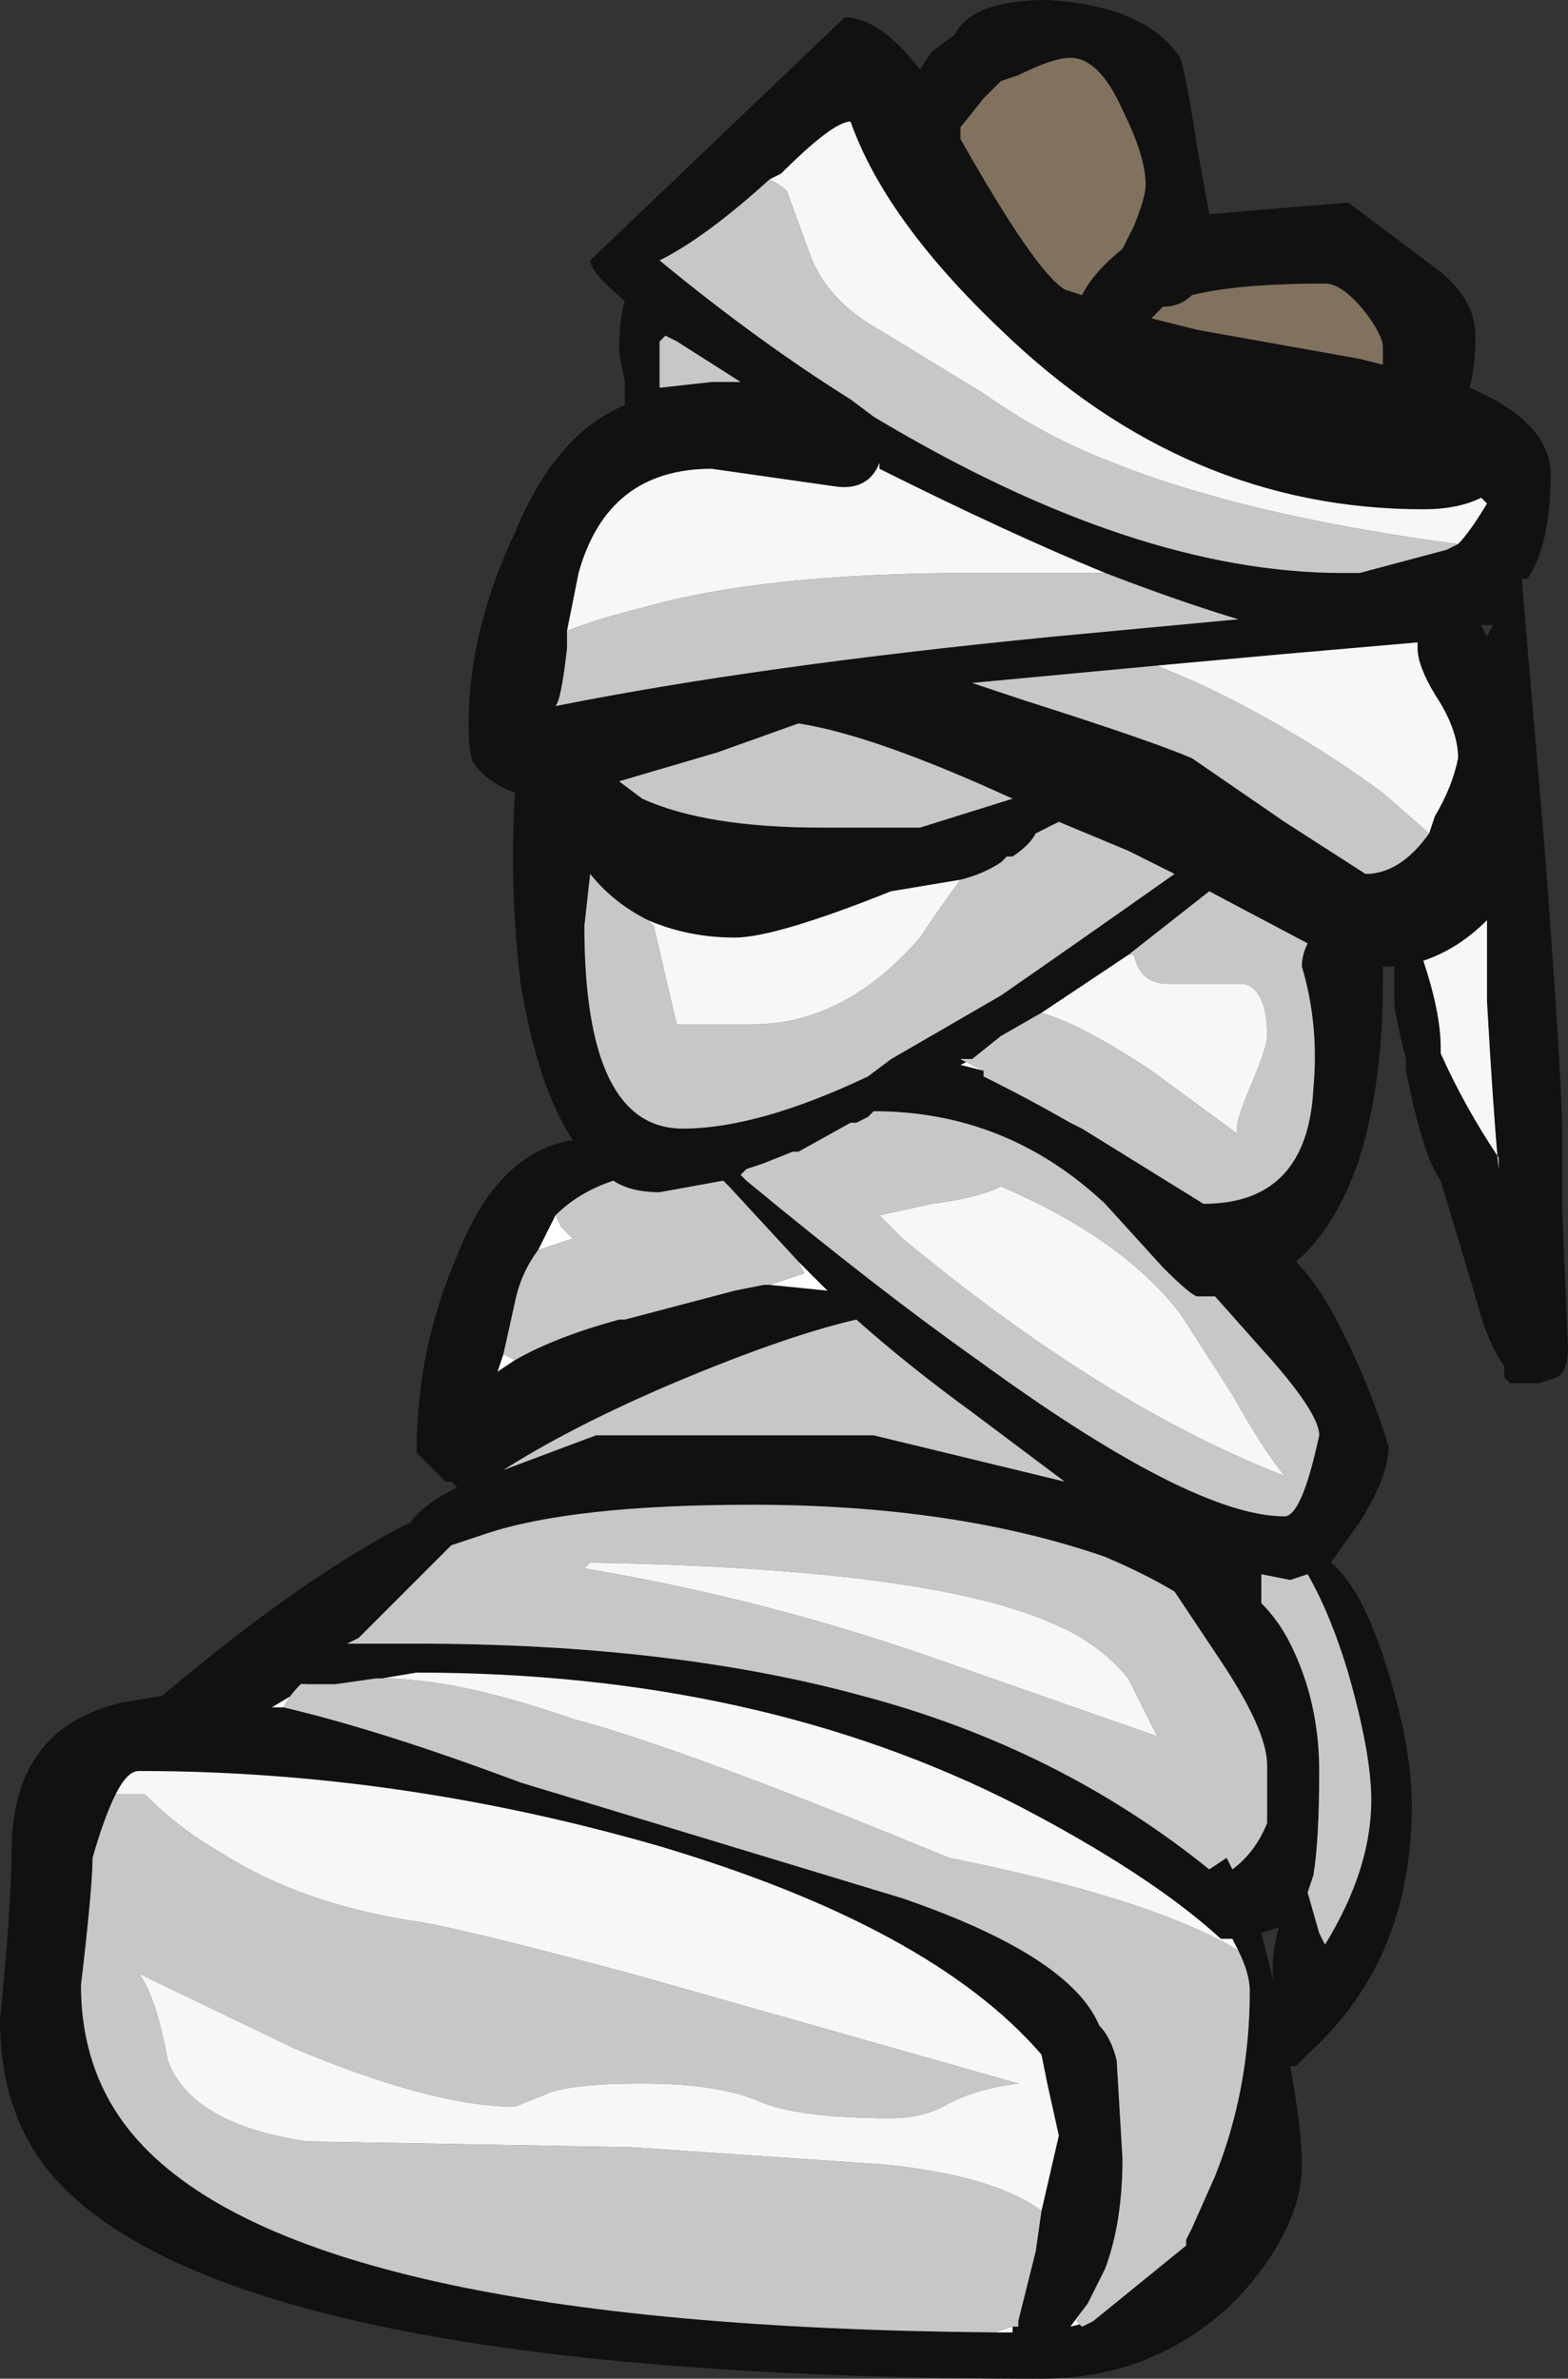 <?xml version="1.0" encoding="UTF-8" standalone="no"?>
<svg xmlns:ffdec="https://www.free-decompiler.com/flash" xmlns:xlink="http://www.w3.org/1999/xlink" ffdec:objectType="shape" height="20.55px" width="13.55px" xmlns="http://www.w3.org/2000/svg">
  <rect width="100%" height="100%" fill="#333333" stroke="none"/>
  <g transform="matrix(1.0, 0.0, 0.0, 1.0, 6.55, 9.6)">
    <path d="M1.7 -9.3 Q1.85 -9.6 2.5 -9.6 3.35 -9.55 3.65 -9.1 3.7 -8.95 3.8 -8.3 L3.9 -7.75 5.1 -7.85 5.9 -7.25 Q6.2 -7.0 6.2 -6.7 6.2 -6.45 6.15 -6.25 6.85 -5.95 6.85 -5.5 6.85 -4.9 6.65 -4.6 L6.6 -4.6 6.8 -2.25 Q6.95 -0.25 6.95 0.2 L6.95 0.85 7.0 2.05 Q7.0 2.25 6.9 2.3 L6.75 2.35 6.5 2.35 6.45 2.3 6.45 2.2 Q6.3 2.0 6.2 1.6 L5.9 0.6 Q5.75 0.4 5.6 -0.35 L5.6 -0.45 5.55 -0.65 5.5 -0.9 5.5 -1.25 5.4 -1.25 5.4 -1.1 Q5.4 -0.25 5.2 0.4 5.0 1.0 4.65 1.3 4.85 1.5 5.05 1.9 5.3 2.4 5.45 2.9 5.45 3.15 5.2 3.55 L4.95 3.9 Q5.2 4.1 5.4 4.7 5.65 5.45 5.65 6.0 5.65 7.3 4.8 8.1 L4.65 8.25 4.6 8.25 Q4.7 8.8 4.7 9.1 4.7 9.65 4.15 10.25 3.45 10.95 2.45 10.95 -4.35 10.95 -6.0 9.3 -6.55 8.75 -6.55 7.85 -6.45 6.85 -6.45 6.4 -6.45 5.3 -5.45 5.1 L-5.15 5.05 Q-3.9 4.0 -3.0 3.55 -2.9 3.4 -2.6 3.25 L-2.65 3.2 -2.7 3.2 -2.95 2.95 Q-2.95 2.05 -2.6 1.25 -2.25 0.35 -1.6 0.25 -1.9 -0.2 -2.05 -1.1 -2.15 -1.9 -2.1 -2.75 -2.35 -2.85 -2.45 -3.0 -2.5 -3.05 -2.5 -3.35 -2.5 -4.15 -2.1 -5.0 -1.75 -5.85 -1.15 -6.1 L-1.15 -6.3 -1.2 -6.55 Q-1.2 -6.85 -1.15 -7.0 -1.45 -7.25 -1.45 -7.35 L0.75 -9.45 Q1.05 -9.45 1.4 -9.0 L1.5 -9.15 1.7 -9.3 M2.25 -8.95 L2.1 -8.9 1.95 -8.75 1.75 -8.5 1.75 -8.4 Q2.4 -7.25 2.65 -7.1 L2.8 -7.05 Q2.9 -7.25 3.15 -7.45 L3.25 -7.65 Q3.35 -7.9 3.35 -8.0 3.35 -8.25 3.15 -8.65 2.95 -9.1 2.7 -9.1 2.55 -9.1 2.25 -8.95 M5.95 -4.85 L6.05 -4.9 Q6.15 -5.0 6.3 -5.25 L6.25 -5.3 Q6.05 -5.2 5.75 -5.2 3.7 -5.2 2.1 -6.75 1.1 -7.7 0.8 -8.55 0.65 -8.55 0.2 -8.1 L0.1 -8.05 Q-0.45 -7.55 -0.85 -7.35 0.0 -6.65 0.8 -6.15 L1.0 -6.0 Q3.25 -4.65 5.05 -4.65 L5.2 -4.65 5.95 -4.85 M5.4 -6.45 L5.4 -6.6 Q5.4 -6.7 5.25 -6.9 5.05 -7.15 4.9 -7.15 4.15 -7.15 3.75 -7.05 3.65 -6.95 3.5 -6.95 L3.4 -6.85 3.8 -6.75 5.2 -6.5 5.4 -6.45 M-1.65 -4.15 L-1.65 -4.0 Q-1.7 -3.55 -1.75 -3.5 0.0 -3.85 2.55 -4.1 L4.15 -4.25 Q3.65 -4.4 3.0 -4.65 2.15 -5.0 1.05 -5.55 L1.05 -5.6 Q0.95 -5.35 0.65 -5.4 L-0.4 -5.55 Q-1.3 -5.55 -1.55 -4.65 L-1.65 -4.15 M5.8 -2.4 L5.85 -2.55 Q6.0 -2.8 6.05 -3.05 6.05 -3.3 5.85 -3.6 5.7 -3.85 5.7 -4.0 L5.7 -4.05 4.55 -3.95 3.45 -3.85 1.85 -3.7 2.3 -3.55 Q3.4 -3.2 3.75 -3.05 L4.55 -2.5 5.25 -2.05 Q5.55 -2.05 5.8 -2.4 M-0.95 -1.65 Q-1.25 -1.8 -1.45 -2.05 L-1.5 -1.6 Q-1.5 0.15 -0.65 0.15 0.0 0.15 0.95 -0.3 L1.15 -0.45 2.1 -1.0 Q2.75 -1.45 3.6 -2.05 L3.2 -2.25 2.6 -2.5 2.4 -2.4 Q2.35 -2.3 2.2 -2.2 L2.15 -2.2 2.1 -2.15 Q1.95 -2.05 1.75 -2.0 L1.15 -1.9 Q0.15 -1.5 -0.2 -1.5 -0.6 -1.5 -0.95 -1.65 M1.4 -2.45 L2.2 -2.7 Q1.0 -3.25 0.35 -3.35 L-0.35 -3.1 -1.2 -2.85 -1.0 -2.7 Q-0.45 -2.45 0.55 -2.45 L1.4 -2.45 M1.85 -0.45 L1.75 -0.4 1.95 -0.35 1.95 -0.3 2.05 -0.25 Q2.35 -0.1 2.7 0.1 L2.8 0.15 3.85 0.8 Q4.75 0.8 4.8 -0.2 4.85 -0.75 4.7 -1.25 4.7 -1.35 4.75 -1.45 L3.9 -1.9 3.2 -1.35 2.45 -0.85 2.1 -0.65 1.85 -0.45 M6.35 -4.2 L6.25 -4.2 6.3 -4.1 6.35 -4.2 M6.3 -1.65 Q6.05 -1.4 5.75 -1.3 5.9 -0.85 5.9 -0.55 L5.9 -0.5 Q6.1 -0.05 6.4 0.4 L6.4 0.5 Q6.35 -0.05 6.3 -0.95 L6.3 -1.65 M-0.1 0.6 Q1.05 1.55 1.9 2.15 3.75 3.5 4.55 3.5 4.7 3.5 4.85 2.8 4.85 2.6 4.35 2.05 L3.95 1.6 3.8 1.6 Q3.75 1.6 3.5 1.35 L3.0 0.8 Q2.15 0.0 1.0 0.0 L0.95 0.05 0.85 0.1 0.8 0.1 0.35 0.35 0.3 0.35 0.05 0.45 -0.1 0.5 -0.15 0.55 -0.1 0.6 M0.1 1.5 L0.6 1.55 0.35 1.3 -0.25 0.65 -0.3 0.6 -0.85 0.7 Q-1.1 0.7 -1.25 0.6 -1.55 0.7 -1.75 0.9 L-1.9 1.2 Q-2.05 1.4 -2.1 1.65 L-2.2 2.1 -2.25 2.25 -2.1 2.15 Q-1.75 1.95 -1.2 1.8 L-1.15 1.8 -0.2 1.55 0.05 1.5 0.1 1.5 M1.85 2.6 Q1.3 2.2 0.85 1.8 0.2 1.95 -0.85 2.4 -1.65 2.75 -2.2 3.1 L-1.4 2.8 1.0 2.8 2.65 3.2 1.85 2.6 M4.35 4.0 L4.35 4.25 Q4.5 4.4 4.6 4.6 4.85 5.1 4.85 5.7 4.85 6.3 4.8 6.6 L4.75 6.75 4.85 7.1 4.9 7.2 Q5.3 6.55 5.3 5.95 5.3 5.55 5.1 4.85 4.95 4.35 4.75 4.0 L4.6 4.05 4.35 4.0 M3.0 3.85 Q1.7 3.4 -0.05 3.4 -1.6 3.4 -2.35 3.65 L-2.65 3.75 -3.45 4.55 -3.55 4.6 -2.95 4.6 Q-0.75 4.6 0.9 5.05 2.6 5.5 3.9 6.55 L4.05 6.45 4.1 6.55 Q4.3 6.4 4.4 6.15 L4.4 5.65 Q4.4 5.35 4.0 4.75 L3.6 4.15 Q3.35 4.0 3.0 3.85 M4.45 7.35 Q4.45 7.25 4.5 7.05 L4.35 7.1 4.45 7.5 4.45 7.35 M4.15 7.25 L4.1 7.15 4.0 7.15 Q3.4 6.6 2.25 6.0 0.0 4.85 -2.95 4.85 L-3.25 4.9 -3.3 4.9 -3.65 4.95 -3.9 4.95 -3.95 5.0 -4.2 5.15 -4.1 5.15 Q-3.25 5.35 -2.05 5.8 L1.25 6.8 Q2.7 7.3 2.95 7.9 3.05 8.0 3.1 8.2 L3.15 9.05 Q3.15 9.6 3.0 10.0 L2.85 10.3 2.7 10.5 2.9 10.45 3.7 9.8 3.7 9.75 3.75 9.65 3.95 9.2 Q4.25 8.45 4.25 7.6 4.25 7.45 4.15 7.25 M2.45 9.5 L2.6 8.85 2.5 8.4 2.45 8.15 Q1.5 7.05 -0.85 6.35 -3.1 5.7 -5.35 5.7 -5.45 5.7 -5.55 5.9 -5.65 6.1 -5.75 6.45 -5.75 6.7 -5.85 7.55 -5.85 8.35 -5.35 8.9 -3.9 10.5 2.05 10.55 L2.2 10.55 2.2 10.5 2.25 10.5 2.25 10.45 2.4 9.85 2.45 9.5 M-0.8 -6.7 L-0.85 -6.65 -0.85 -6.25 -0.4 -6.3 -0.15 -6.3 -0.7 -6.65 -0.8 -6.7" fill="#111111" fill-rule="evenodd" stroke="none"/>
    <path d="M1.95 -0.35 L1.75 -0.4 1.85 -0.45 1.75 -0.45 1.95 -0.35 M0.85 0.1 L0.8 0.1 0.85 0.1 M-0.15 0.55 L-0.1 0.6 -0.15 0.55 M0.35 1.3 L0.6 1.55 0.1 1.5 Q0.25 1.45 0.4 1.4 L0.35 1.3 M-2.1 2.15 L-2.25 2.25 -2.2 2.1 -2.1 2.15 M-1.9 1.2 L-1.75 0.9 -1.7 1.0 -1.6 1.1 -1.9 1.2 M2.9 10.45 L2.7 10.5 2.85 10.3 2.75 10.45 2.8 10.5 2.9 10.45 M-4.1 5.15 L-4.2 5.15 -3.95 5.0 -3.9 4.95 -3.95 4.95 Q-4.05 5.05 -4.1 5.15 M2.05 10.55 L2.2 10.5 2.2 10.55 2.05 10.55" fill="#ffffff" fill-rule="evenodd" stroke="none"/>
    <path d="M2.25 -8.95 Q2.55 -9.1 2.7 -9.1 2.95 -9.1 3.15 -8.65 3.35 -8.25 3.35 -8.0 3.35 -7.9 3.25 -7.65 L3.15 -7.45 Q2.9 -7.25 2.8 -7.05 L2.65 -7.1 Q2.4 -7.25 1.75 -8.4 L1.75 -8.5 1.95 -8.75 2.1 -8.9 2.25 -8.95 M5.4 -6.45 L5.2 -6.5 3.8 -6.75 3.4 -6.85 3.5 -6.95 Q3.65 -6.95 3.75 -7.05 4.15 -7.15 4.9 -7.15 5.05 -7.15 5.25 -6.9 5.4 -6.7 5.4 -6.6 L5.4 -6.45" fill="#80725f" fill-rule="evenodd" stroke="none"/>
    <path d="M0.1 -8.05 Q0.2 -8.0 0.25 -7.95 L0.45 -7.4 Q0.6 -7.0 1.05 -6.75 L1.95 -6.2 Q2.45 -5.85 2.95 -5.65 4.15 -5.15 6.05 -4.9 L5.95 -4.85 5.2 -4.65 5.05 -4.65 Q3.25 -4.65 1.0 -6.0 L0.8 -6.15 Q0.0 -6.65 -0.85 -7.35 -0.45 -7.55 0.1 -8.05 M3.0 -4.65 Q3.65 -4.4 4.15 -4.25 L2.55 -4.1 Q0.0 -3.85 -1.75 -3.5 -1.7 -3.55 -1.65 -4.0 L-1.65 -4.15 Q-1.4 -4.25 -1.0 -4.35 0.05 -4.65 1.85 -4.65 L3.0 -4.65 M3.45 -3.85 L3.8 -3.7 Q4.65 -3.3 5.4 -2.75 L5.8 -2.4 Q5.55 -2.05 5.25 -2.05 L4.55 -2.5 3.75 -3.05 Q3.4 -3.2 2.3 -3.55 L1.85 -3.7 3.45 -3.85 M1.75 -2.0 Q1.95 -2.05 2.1 -2.15 L2.15 -2.2 2.2 -2.2 Q2.35 -2.3 2.4 -2.4 L2.6 -2.5 3.2 -2.25 3.6 -2.05 Q2.75 -1.45 2.1 -1.0 L1.15 -0.45 0.95 -0.3 Q0.0 0.15 -0.65 0.15 -1.5 0.15 -1.5 -1.6 L-1.45 -2.05 Q-1.25 -1.8 -0.95 -1.65 L-0.9 -1.6 Q-0.75 -0.95 -0.7 -0.75 L-0.05 -0.75 Q0.75 -0.75 1.4 -1.5 1.6 -1.8 1.75 -2.0 M1.4 -2.45 L0.55 -2.45 Q-0.45 -2.45 -1.0 -2.7 L-1.2 -2.85 -0.35 -3.1 0.35 -3.35 Q1.0 -3.25 2.2 -2.7 L1.4 -2.45 M1.95 -0.35 L1.75 -0.45 1.85 -0.45 2.1 -0.65 2.45 -0.85 Q2.8 -0.75 3.4 -0.35 L4.15 0.2 Q4.1 0.15 4.25 -0.2 4.4 -0.55 4.4 -0.65 4.4 -1.05 4.2 -1.1 L3.55 -1.1 Q3.3 -1.1 3.25 -1.35 L3.2 -1.35 3.9 -1.9 4.75 -1.45 Q4.7 -1.35 4.7 -1.25 4.85 -0.75 4.8 -0.2 4.75 0.8 3.85 0.8 L2.8 0.15 2.7 0.1 Q2.35 -0.1 2.05 -0.25 L1.95 -0.3 1.95 -0.35 M0.85 0.1 L0.95 0.05 1.0 0.0 Q2.15 0.0 3.0 0.8 L3.5 1.35 Q3.75 1.6 3.8 1.6 L3.95 1.6 4.35 2.05 Q4.85 2.6 4.85 2.8 4.7 3.5 4.55 3.5 3.75 3.5 1.9 2.15 1.05 1.55 -0.1 0.6 L-0.15 0.55 -0.1 0.5 0.05 0.45 0.3 0.35 0.35 0.35 0.8 0.1 0.85 0.1 M4.1 2.45 L3.65 1.75 Q3.15 1.1 2.1 0.65 1.9 0.75 1.5 0.8 L1.05 0.9 1.25 1.1 Q3.0 2.55 4.55 3.15 4.35 2.9 4.1 2.45 M0.35 1.3 L0.4 1.4 Q0.25 1.45 0.1 1.5 L0.05 1.5 -0.2 1.55 -1.15 1.8 -1.2 1.8 Q-1.75 1.95 -2.1 2.15 L-2.2 2.1 -2.1 1.65 Q-2.05 1.4 -1.9 1.2 L-1.6 1.1 -1.7 1.0 -1.75 0.9 Q-1.55 0.7 -1.25 0.6 -1.1 0.7 -0.85 0.7 L-0.3 0.6 -0.25 0.65 0.35 1.3 M3.0 3.85 Q3.35 4.0 3.6 4.15 L4.0 4.75 Q4.4 5.35 4.4 5.65 L4.4 6.15 Q4.3 6.4 4.1 6.55 L4.05 6.45 3.9 6.55 Q2.6 5.5 0.9 5.05 -0.75 4.6 -2.95 4.6 L-3.55 4.6 -3.45 4.55 -2.65 3.75 -2.35 3.65 Q-1.6 3.4 -0.05 3.4 1.7 3.4 3.0 3.85 M4.35 4.0 L4.6 4.05 4.75 4.0 Q4.95 4.35 5.1 4.85 5.3 5.55 5.3 5.95 5.3 6.55 4.9 7.2 L4.85 7.1 4.75 6.75 4.8 6.6 Q4.85 6.3 4.85 5.7 4.85 5.1 4.6 4.6 4.5 4.4 4.35 4.25 L4.35 4.0 M1.85 2.6 L2.65 3.2 1.0 2.8 -1.4 2.8 -2.2 3.1 Q-1.65 2.75 -0.85 2.4 0.2 1.95 0.85 1.8 1.3 2.2 1.85 2.6 M3.2 4.9 Q2.95 4.6 2.6 4.45 1.55 3.95 -1.45 3.9 L-1.5 3.95 Q0.0 4.2 1.45 4.7 L3.45 5.4 3.2 4.9 M-3.25 4.9 Q-2.6 4.9 -1.6 5.25 -0.65 5.5 1.65 6.45 3.4 6.8 4.15 7.25 4.25 7.45 4.25 7.6 4.25 8.45 3.95 9.2 L3.75 9.65 3.7 9.75 3.7 9.8 2.9 10.45 2.8 10.5 2.75 10.45 2.85 10.3 3.0 10.0 Q3.15 9.6 3.15 9.05 L3.1 8.2 Q3.05 8.0 2.95 7.9 2.7 7.3 1.25 6.8 L-2.05 5.8 Q-3.25 5.35 -4.1 5.15 -4.05 5.05 -3.95 4.95 L-3.9 4.95 -3.65 4.95 -3.3 4.9 -3.25 4.9 M-5.55 5.9 Q-5.4 5.9 -5.3 5.9 -5.0 6.2 -4.65 6.4 -3.95 6.85 -2.95 7.0 -2.6 7.05 -1.1 7.45 L2.25 8.4 Q1.85 8.45 1.6 8.6 1.4 8.7 1.15 8.7 0.35 8.7 0.0 8.55 -0.35 8.4 -1.0 8.4 -1.65 8.4 -1.85 8.5 L-2.1 8.6 Q-2.8 8.6 -4.0 8.1 L-5.35 7.45 Q-5.2 7.65 -5.1 8.2 -4.9 8.75 -3.9 8.9 L-1.1 8.95 1.1 9.1 Q2.05 9.2 2.45 9.5 L2.4 9.85 2.25 10.45 2.25 10.5 2.2 10.5 2.05 10.55 Q-3.9 10.5 -5.35 8.9 -5.85 8.35 -5.85 7.55 -5.75 6.7 -5.75 6.45 -5.65 6.1 -5.55 5.9 M-0.8 -6.7 L-0.7 -6.65 -0.15 -6.3 -0.4 -6.3 -0.85 -6.25 -0.85 -6.65 -0.8 -6.7" fill="#c7c7c7" fill-rule="evenodd" stroke="none"/>
    <path d="M0.1 -8.05 L0.2 -8.1 Q0.65 -8.55 0.8 -8.55 1.1 -7.7 2.1 -6.75 3.7 -5.2 5.75 -5.2 6.05 -5.2 6.25 -5.3 L6.3 -5.25 Q6.15 -5.0 6.05 -4.9 L5.95 -4.85 6.05 -4.9 Q4.15 -5.15 2.95 -5.65 2.45 -5.85 1.95 -6.2 L1.05 -6.75 Q0.6 -7.0 0.45 -7.4 L0.25 -7.95 Q0.2 -8.0 0.1 -8.05 M3.0 -4.65 L1.85 -4.65 Q0.05 -4.65 -1.0 -4.35 -1.4 -4.25 -1.65 -4.15 L-1.55 -4.65 Q-1.3 -5.55 -0.4 -5.55 L0.65 -5.4 Q0.95 -5.35 1.05 -5.6 L1.05 -5.55 Q2.15 -5.0 3.0 -4.65 M5.8 -2.4 L5.4 -2.75 Q4.65 -3.3 3.8 -3.7 L3.45 -3.85 4.55 -3.95 5.7 -4.05 5.7 -4.0 Q5.7 -3.85 5.85 -3.6 6.05 -3.3 6.05 -3.05 6.0 -2.8 5.85 -2.55 L5.8 -2.4 M1.75 -2.0 Q1.6 -1.8 1.4 -1.5 0.75 -0.75 -0.05 -0.75 L-0.7 -0.75 Q-0.75 -0.95 -0.9 -1.6 L-0.95 -1.65 Q-0.6 -1.5 -0.2 -1.5 0.15 -1.5 1.15 -1.9 L1.75 -2.0 M2.45 -0.85 L3.2 -1.35 3.25 -1.35 Q3.3 -1.1 3.55 -1.1 L4.2 -1.1 Q4.4 -1.05 4.4 -0.65 4.4 -0.55 4.25 -0.2 4.1 0.15 4.15 0.2 L3.4 -0.35 Q2.8 -0.75 2.45 -0.85 M6.3 -1.65 L6.3 -0.95 Q6.35 -0.05 6.4 0.5 L6.4 0.4 Q6.1 -0.05 5.9 -0.5 L5.9 -0.55 Q5.9 -0.85 5.75 -1.3 6.05 -1.4 6.3 -1.65 M4.1 2.45 Q4.35 2.9 4.55 3.15 3.0 2.55 1.25 1.1 L1.05 0.9 1.5 0.8 Q1.9 0.75 2.1 0.65 3.15 1.1 3.65 1.75 L4.1 2.45 M3.2 4.9 L3.45 5.4 1.45 4.7 Q0.0 4.2 -1.5 3.95 L-1.45 3.9 Q1.55 3.95 2.6 4.45 2.95 4.6 3.2 4.9 M-3.25 4.9 L-2.95 4.85 Q0.0 4.85 2.25 6.0 3.4 6.6 4.0 7.15 L4.1 7.15 4.15 7.25 Q3.4 6.8 1.65 6.45 -0.65 5.5 -1.6 5.25 -2.6 4.9 -3.25 4.9 M2.45 9.5 Q2.05 9.2 1.1 9.1 L-1.1 8.95 -3.9 8.9 Q-4.9 8.75 -5.1 8.2 -5.2 7.65 -5.35 7.45 L-4.0 8.1 Q-2.8 8.6 -2.1 8.6 L-1.85 8.5 Q-1.65 8.4 -1.0 8.4 -0.35 8.4 0.0 8.55 0.35 8.7 1.15 8.7 1.4 8.7 1.6 8.6 1.85 8.45 2.25 8.4 L-1.1 7.45 Q-2.6 7.05 -2.95 7.0 -3.95 6.85 -4.65 6.4 -5.0 6.2 -5.3 5.9 -5.4 5.9 -5.55 5.9 -5.45 5.7 -5.35 5.7 -3.1 5.7 -0.85 6.35 1.5 7.05 2.45 8.15 L2.5 8.4 2.6 8.85 2.45 9.5" fill="#f7f7f7" fill-rule="evenodd" stroke="none"/>
  </g>
</svg>
